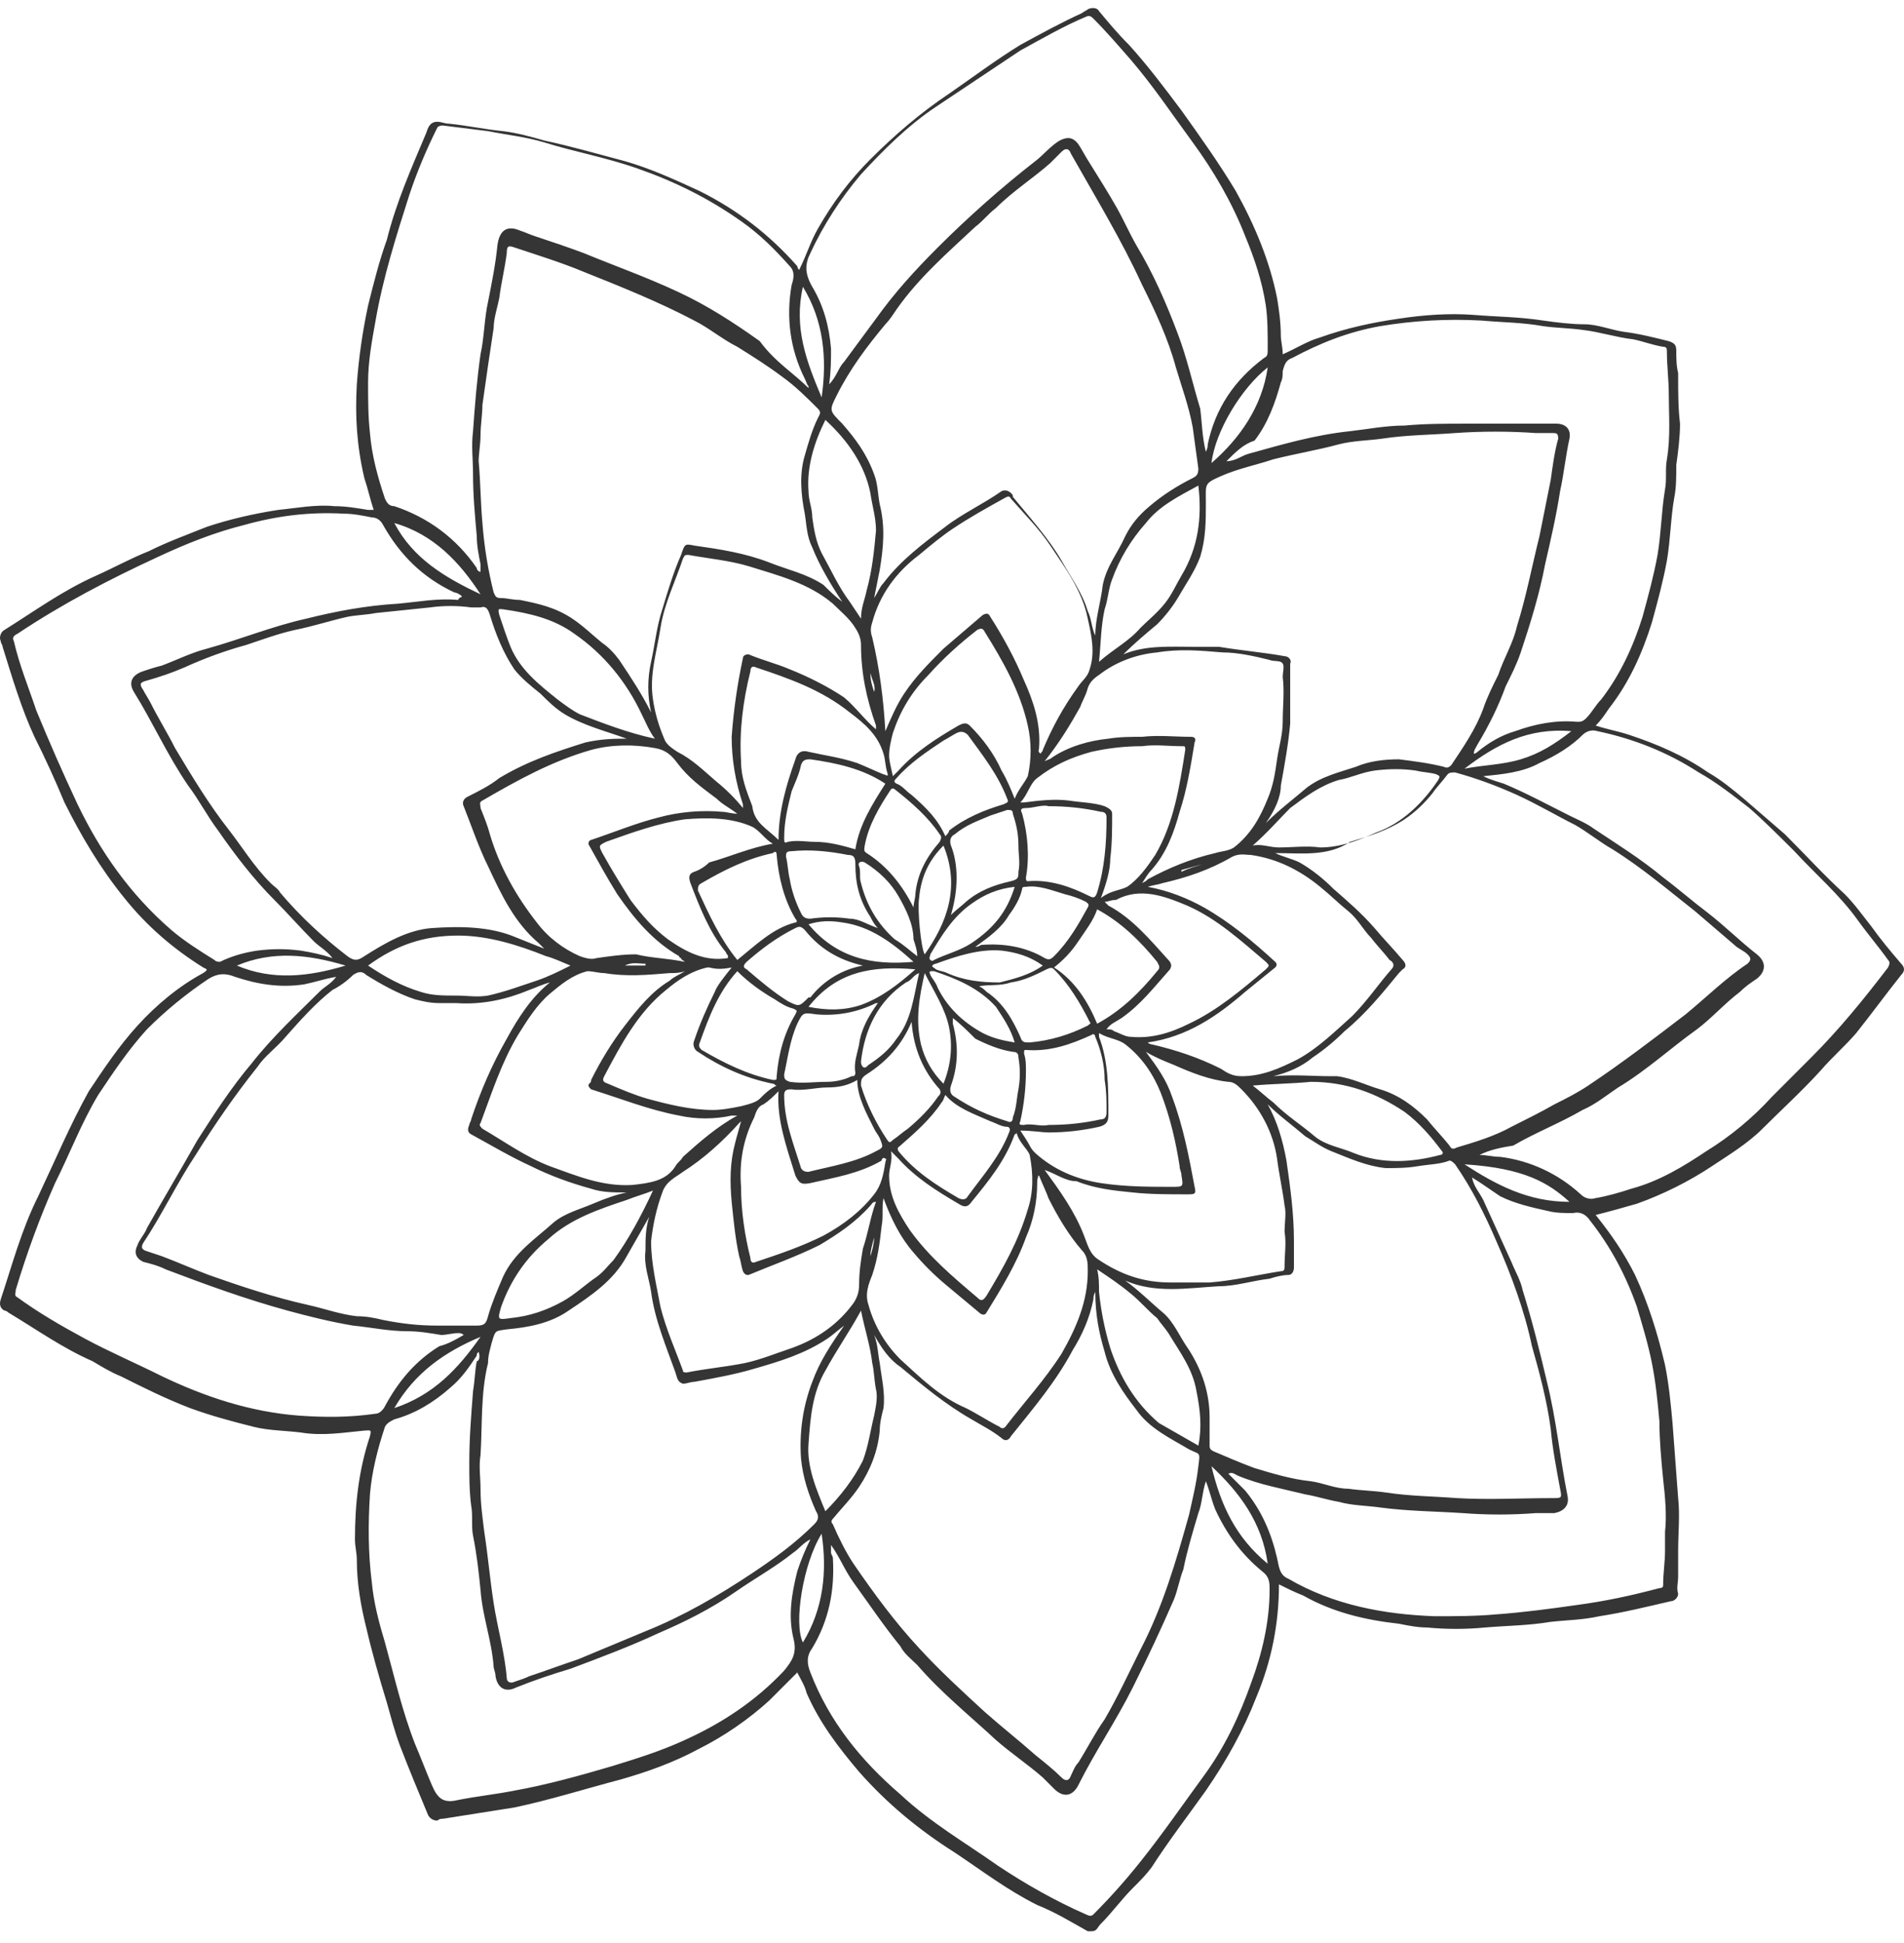<svg width="100" height="102" viewBox="0 0 100 102" fill="none" xmlns="http://www.w3.org/2000/svg">
<path d="M67.172 83.173C67.172 85.24 66.778 87.209 65.99 89.079C65.301 90.851 64.415 92.426 63.333 94.001C62.348 95.379 61.364 96.659 60.478 98.037C60.183 98.43 59.888 98.726 59.494 99.119C58.903 99.71 58.411 100.399 57.82 100.99C57.623 101.187 57.623 101.383 57.328 101.383C57.23 101.383 57.23 101.383 57.131 101.383C56.245 100.891 55.458 100.399 54.474 100.005C52.898 99.218 51.619 98.234 50.142 97.249C48.272 96.068 46.599 94.69 45.122 93.016C44.039 91.737 43.055 90.457 42.366 88.882C42.267 88.488 42.071 88.193 41.874 87.799C41.382 88.291 40.889 88.784 40.397 89.276C39.314 90.26 38.035 91.146 36.657 91.835C35.377 92.524 33.999 93.016 32.621 93.41C30.75 93.902 28.88 94.493 27.01 94.887C25.73 95.084 24.549 95.28 23.269 95.477C23.171 95.477 23.073 95.477 22.974 95.576C22.777 95.576 22.58 95.477 22.482 95.28C21.99 94.099 21.498 92.918 21.005 91.638C20.71 90.851 20.513 90.063 20.316 89.374C19.923 88.095 19.529 86.716 19.234 85.437C18.938 84.256 18.741 83.074 18.741 81.893C18.741 81.499 18.643 81.204 18.643 80.81C18.643 78.94 18.84 77.168 19.43 75.396C19.529 75.003 19.43 75.101 19.135 75.101C18.052 75.2 16.97 75.396 15.788 75.2C15.001 75.101 14.115 75.101 13.327 74.904C12.146 74.609 11.063 74.314 9.981 73.92C8.701 73.428 7.52 72.837 6.338 72.246C5.846 72.05 5.354 71.754 4.862 71.459C3.287 70.77 1.909 69.786 0.432 68.9C0.334 68.801 0.235 68.801 0.235 68.801C0.039 68.703 -0.06 68.506 0.039 68.211C0.629 66.439 1.121 64.569 2.007 62.797C2.893 60.926 3.681 59.056 4.665 57.284C5.453 56.103 6.24 54.922 7.224 53.839C8.209 52.756 9.39 51.772 10.67 51.083C10.965 50.886 10.867 50.886 10.67 50.788C9.095 49.803 7.717 48.622 6.535 47.145C5.256 45.57 4.271 43.897 3.385 42.125C2.893 40.944 2.401 39.861 1.81 38.68C1.121 37.203 0.629 35.53 0.137 33.955C0.137 33.857 0.039 33.758 0.039 33.66C-0.06 33.463 0.039 33.167 0.235 33.069C1.81 32.085 3.287 31.002 5.059 30.215C5.945 29.821 6.831 29.328 7.815 28.935C8.799 28.443 9.882 28.049 10.867 27.655C12.048 27.261 13.327 26.966 14.607 26.769C15.591 26.671 16.576 26.474 17.56 26.572C18.151 26.572 18.741 26.671 19.332 26.769C19.43 26.769 19.529 26.769 19.627 26.769C19.43 26.179 19.332 25.686 19.135 25.096C18.741 23.422 18.643 21.847 18.741 20.174C18.84 18.796 19.037 17.418 19.332 16.04C19.627 14.858 19.923 13.677 20.316 12.595C20.808 10.626 21.596 8.854 22.384 6.984C22.482 6.688 22.58 6.393 22.974 6.393C23.171 6.393 23.368 6.491 23.565 6.491C24.549 6.59 25.435 6.787 26.419 6.885C27.207 6.984 27.896 7.181 28.585 7.377C29.963 7.673 31.341 8.066 32.818 8.46C34.196 8.854 35.475 9.445 36.755 10.035C38.724 11.02 40.397 12.299 41.874 13.973C41.874 13.973 41.874 14.071 41.972 14.169C42.366 13.382 42.563 12.693 42.957 12.004C43.744 10.626 44.63 9.445 45.713 8.362C46.992 7.082 48.37 5.901 49.847 4.917C51.127 4.031 52.308 3.145 53.588 2.357C54.67 1.767 55.753 1.176 56.836 0.684C56.934 0.585 57.033 0.585 57.131 0.487C57.328 0.388 57.623 0.388 57.722 0.585C58.214 1.176 58.706 1.767 59.297 2.357C60.281 3.44 61.167 4.621 62.053 5.802C63.037 7.181 64.022 8.559 64.908 10.035C65.892 11.807 66.68 13.677 67.073 15.646C67.172 16.237 67.27 16.926 67.27 17.615C67.27 17.91 67.369 18.205 67.369 18.599C68.058 18.304 68.648 17.91 69.337 17.713C70.715 17.221 72.094 16.926 73.472 16.729C74.751 16.532 76.129 16.433 77.409 16.532C78.59 16.63 79.772 16.63 81.051 16.827C81.74 16.926 82.528 17.024 83.217 17.024C83.906 17.024 84.595 17.319 85.284 17.418C86.071 17.516 86.859 17.713 87.646 17.91C87.942 18.008 88.04 18.107 88.04 18.402C88.04 18.796 88.04 19.19 88.138 19.583C88.138 19.682 88.138 19.78 88.138 19.78C88.138 20.568 88.138 21.454 88.237 22.241C88.237 22.93 88.138 23.718 88.04 24.407C88.04 24.997 88.04 25.588 87.942 26.08C87.745 27.163 87.745 28.246 87.548 29.427C87.351 30.51 87.056 31.593 86.76 32.675C86.268 34.25 85.579 35.825 84.496 37.203C84.299 37.499 84.103 37.794 83.807 38.089C84.398 38.286 84.989 38.385 85.579 38.581C87.056 39.074 88.434 39.664 89.713 40.55C90.403 40.944 90.993 41.436 91.584 41.928C92.273 42.519 93.06 43.208 93.749 43.799C94.832 44.881 95.817 45.964 96.899 46.949C97.391 47.441 97.884 48.13 98.277 48.622C98.769 49.311 99.262 49.902 99.852 50.591C100.049 50.788 100.049 50.984 99.852 51.181C99.065 52.166 98.277 53.248 97.49 54.233C96.899 54.922 96.21 55.512 95.62 56.202C94.635 57.284 93.552 58.269 92.568 59.253C91.781 60.041 90.796 60.631 89.91 61.222C88.729 62.009 87.351 62.698 85.973 63.19C85.284 63.387 84.595 63.584 83.807 63.781C84.595 64.765 85.284 65.75 85.874 66.931C86.564 68.407 87.056 69.983 87.449 71.656C87.646 72.64 87.745 73.625 87.843 74.707C87.942 75.987 88.04 77.365 88.138 78.645C88.237 79.531 88.138 80.515 88.138 81.401C88.138 81.893 88.138 82.287 88.138 82.779C88.138 83.074 88.04 83.37 88.138 83.665C88.138 83.862 87.942 84.059 87.745 84.059C86.465 84.354 85.284 84.649 84.004 84.846C83.118 85.043 82.331 85.043 81.445 85.141C80.264 85.338 79.181 85.338 78 85.437C77.015 85.535 75.933 85.535 74.948 85.437C74.456 85.437 73.964 85.338 73.472 85.24C71.7 85.043 70.026 84.649 68.451 83.763C67.959 83.567 67.566 83.37 67.172 83.173ZM66.975 44.783C67.369 44.98 67.861 45.078 68.254 45.275C68.944 45.669 69.534 46.161 70.026 46.653C70.814 47.342 71.503 47.933 72.192 48.72C72.684 49.311 73.176 49.803 73.668 50.394C73.865 50.591 73.865 50.788 73.668 50.886C73.57 50.984 73.57 50.984 73.472 51.083C72.586 52.166 71.7 53.248 70.617 54.134C70.125 54.627 69.534 55.119 68.944 55.512C68.353 56.005 67.664 56.3 66.876 56.497C67.959 56.398 68.944 56.497 69.928 56.497C70.026 56.497 70.125 56.497 70.223 56.497C71.011 56.595 71.798 56.989 72.487 57.186C73.472 57.481 74.259 58.072 74.948 58.761C75.342 59.253 75.736 59.647 76.129 60.139C76.228 60.336 76.326 60.336 76.523 60.237C77.507 59.942 78.492 59.647 79.378 59.154C80.165 58.761 80.953 58.367 81.642 57.973C82.232 57.678 82.823 57.383 83.414 56.989C85.186 55.808 86.859 54.528 88.532 53.248C89.615 52.362 90.599 51.378 91.781 50.591C91.978 50.394 91.978 50.295 91.781 50.099C91.584 49.902 91.288 49.803 91.092 49.606C90.403 49.016 89.713 48.425 89.024 47.834C87.646 46.752 86.268 45.57 84.693 44.586C84.004 44.192 83.414 43.7 82.725 43.306C81.74 42.814 80.756 42.224 79.673 41.731C78.59 41.239 77.507 40.846 76.425 40.55C76.228 40.55 76.129 40.55 76.031 40.649C75.736 41.042 75.44 41.338 75.243 41.633C74.85 42.125 74.358 42.617 73.767 43.011C72.881 43.602 71.897 43.897 70.912 44.192C69.731 44.98 68.353 44.783 66.975 44.783ZM59.1 67.226C59.789 67.718 60.478 68.407 61.069 68.9C61.659 69.392 61.955 70.179 62.447 70.868C63.136 71.951 63.53 73.132 63.53 74.412C63.53 74.904 63.53 75.396 63.53 75.889C63.53 75.987 63.53 76.085 63.727 76.184C64.415 76.479 65.105 76.775 65.892 77.07C66.876 77.365 67.861 77.66 68.845 77.759C69.534 77.857 70.125 78.153 70.814 78.153C71.503 78.251 72.094 78.251 72.782 78.35C74.062 78.546 75.243 78.546 76.523 78.645C78.197 78.743 79.87 78.645 81.543 78.645C82.035 78.645 82.035 78.645 81.937 78.153C81.74 77.07 81.543 76.085 81.445 75.003C81.248 73.526 80.854 72.05 80.46 70.671C80.067 68.801 79.378 66.931 78.59 65.159C78 63.781 77.311 62.403 76.425 61.123C76.326 61.025 76.228 60.926 76.129 60.926C75.637 61.123 75.047 61.123 74.456 61.222C73.865 61.32 73.373 61.32 72.782 61.32C71.798 61.222 70.912 60.828 69.928 60.434C69.436 60.237 69.042 59.942 68.55 59.647C67.861 59.056 67.172 58.564 66.581 57.973C67.073 58.859 67.369 59.844 67.566 60.926C67.762 62.304 67.959 63.683 67.959 65.159C67.959 65.651 67.959 66.144 67.959 66.537C67.959 66.734 67.861 66.931 67.664 66.931C67.369 66.931 66.975 67.029 66.68 67.128C65.794 67.226 64.908 67.522 64.022 67.522C62.348 67.62 60.675 67.915 59.1 67.226ZM57.525 33.364C57.525 32.478 57.82 31.593 57.919 30.707C58.116 29.722 58.706 29.033 59.1 28.147C59.395 27.557 59.789 27.064 60.38 26.572C61.069 25.982 61.856 25.489 62.644 25.096C62.841 24.997 62.939 24.899 62.939 24.604C62.84 23.915 62.742 23.127 62.644 22.438C62.447 21.355 62.053 20.273 61.758 19.288C61.364 17.812 60.675 16.335 59.986 14.957C58.903 12.595 57.525 10.331 56.245 8.066C56.147 7.771 55.95 7.771 55.753 7.968C55.556 8.165 55.359 8.362 55.163 8.559C54.277 9.346 53.194 10.035 52.308 10.921C51.914 11.216 51.619 11.61 51.225 11.905C49.749 13.284 48.272 14.563 47.091 16.237C46.894 16.532 46.697 16.827 46.5 17.024C45.516 18.205 44.63 19.387 43.941 20.765C43.547 21.552 43.547 21.552 44.236 22.241C44.925 23.029 45.516 23.816 45.91 24.899C46.106 25.391 46.106 25.982 46.205 26.474C46.5 27.655 46.402 28.738 46.205 29.919C46.106 30.411 46.008 30.904 45.91 31.396C46.106 31.1 46.205 30.805 46.402 30.608C47.288 29.427 48.469 28.541 49.65 27.655C50.536 26.966 51.619 26.474 52.603 25.785C52.8 25.686 52.997 25.785 53.095 25.883C53.194 25.982 53.194 25.982 53.194 26.08C54.08 27.163 55.064 28.246 55.753 29.427C56.245 30.313 56.836 31.1 57.131 32.085C57.328 32.478 57.328 32.971 57.525 33.364ZM45.91 70.081C46.106 70.573 46.106 71.065 46.205 71.557C46.303 72.345 46.5 73.132 46.402 73.92C46.303 74.314 46.205 74.707 46.205 75.101C46.106 76.184 45.713 77.168 45.122 78.054C44.728 78.645 44.236 79.137 43.744 79.728C43.646 79.826 43.646 79.924 43.744 80.023C44.039 80.712 44.433 81.499 44.827 82.09C45.91 83.665 46.992 85.141 48.272 86.52C49.355 87.701 50.536 88.784 51.717 89.867C52.603 90.654 53.489 91.343 54.375 92.13C54.867 92.524 55.359 92.918 55.753 93.312C55.95 93.509 56.147 93.509 56.245 93.213C56.344 93.016 56.442 92.721 56.639 92.524C57.131 91.737 57.525 90.949 58.017 90.26C58.706 89.079 59.297 87.799 59.888 86.618C61.069 84.354 61.758 81.992 62.447 79.531C62.644 78.645 62.84 77.857 62.939 76.971C63.037 76.184 63.037 76.381 62.447 76.085C61.462 75.495 60.38 75.003 59.691 74.018C59.002 73.132 58.312 72.148 58.017 70.967C57.722 69.983 57.525 68.998 57.525 67.817C57.427 68.014 57.427 68.112 57.427 68.211C57.23 69.195 56.836 70.081 56.344 70.868C55.458 72.542 54.277 73.92 53.095 75.396C52.997 75.593 52.8 75.692 52.603 75.495C52.111 75.101 51.52 74.806 51.028 74.51C49.65 73.723 48.469 72.739 47.288 71.754C46.697 71.361 46.303 70.77 45.91 70.081ZM66.483 43.208C67.172 42.519 67.959 41.928 68.648 41.338C69.436 40.747 70.322 40.55 71.208 40.255C71.897 39.96 72.684 39.861 73.472 39.861C74.259 39.96 75.047 40.058 75.834 40.255C76.031 40.353 76.129 40.255 76.228 40.157C76.818 39.27 77.507 38.286 77.901 37.203C78.098 36.613 78.393 36.022 78.689 35.431C78.984 34.546 79.476 33.758 79.673 32.872C80.165 31.297 80.46 29.722 80.854 28.147C81.051 27.163 81.248 26.179 81.445 25.194C81.543 24.505 81.642 23.718 81.839 23.029C81.839 22.733 81.74 22.733 81.543 22.733C81.248 22.733 80.953 22.733 80.657 22.733C79.279 22.635 77.803 22.635 76.425 22.733C75.145 22.832 73.865 22.832 72.586 23.029C71.897 23.127 71.109 23.127 70.322 23.324C69.239 23.619 68.058 23.816 66.876 24.111C65.99 24.407 65.006 24.604 64.12 24.997C63.234 25.391 63.333 25.391 63.333 26.375C63.333 27.36 63.333 28.246 63.037 29.23C62.742 30.018 62.25 30.707 61.856 31.396C61.561 31.888 61.167 32.38 60.773 32.774C60.183 33.266 59.592 33.758 59.002 34.349C60.183 33.857 61.462 33.955 62.742 33.955C63.136 33.955 63.628 33.955 64.022 33.955C65.203 34.152 66.384 34.25 67.467 34.447C67.664 34.447 67.861 34.644 67.762 34.841C67.762 34.939 67.762 35.136 67.762 35.235C67.762 36.121 67.762 37.105 67.762 37.991C67.664 39.074 67.467 40.157 67.27 41.239C67.27 41.83 66.975 42.519 66.483 43.208ZM44.236 31.593C43.646 30.707 43.055 29.722 42.661 28.738C42.366 28.147 42.366 27.557 42.267 26.966C42.071 25.982 41.972 24.899 42.267 23.915C42.464 23.226 42.661 22.537 42.957 21.946C43.055 21.749 43.153 21.651 42.957 21.454C42.366 20.863 41.775 20.273 41.086 19.78C40.299 19.19 39.511 18.698 38.724 18.205C37.936 17.812 37.247 17.221 36.46 16.827C34.59 15.843 32.621 15.055 30.652 14.268C29.471 13.776 28.191 13.382 27.01 12.988C26.715 12.89 26.616 12.89 26.616 13.284C26.518 14.071 26.321 14.858 26.223 15.646C26.124 16.138 25.927 16.729 25.927 17.221C25.829 17.91 25.73 18.501 25.632 19.19C25.533 19.879 25.435 20.568 25.337 21.257C25.337 21.749 25.238 22.34 25.238 22.832C25.238 23.324 25.14 23.816 25.14 24.21C25.238 25.293 25.238 26.375 25.337 27.458C25.435 28.738 25.632 29.919 25.927 31.1C26.026 31.297 26.026 31.396 26.321 31.396C26.616 31.396 26.912 31.494 27.305 31.494C28.29 31.691 29.176 31.888 30.061 32.478C30.652 32.872 31.144 33.364 31.637 33.758C31.932 33.955 32.227 34.25 32.522 34.644C33.113 35.53 33.704 36.416 34.196 37.4C33.999 36.514 33.999 35.628 34.196 34.742C34.393 33.857 34.491 32.872 34.786 31.986C35.082 31.002 35.377 30.018 35.771 29.132C35.968 28.541 35.968 28.541 36.46 28.64C37.838 28.836 39.118 29.033 40.397 29.525C41.382 29.919 42.366 30.116 43.252 30.707C43.547 31.002 43.843 31.297 44.236 31.593ZM34.097 63.88C33.704 64.569 33.31 65.257 32.916 65.947C32.227 67.226 31.046 68.014 29.865 68.801C28.88 69.49 27.699 69.687 26.616 69.786C26.026 69.884 26.026 69.786 25.829 70.475C25.73 70.868 25.632 71.164 25.632 71.557C25.238 73.132 25.337 74.806 25.238 76.381C25.14 76.971 25.238 77.562 25.238 78.153C25.238 78.94 25.337 79.629 25.435 80.417C25.632 81.696 25.73 82.877 25.927 84.157C26.124 85.437 26.518 86.815 26.616 88.095C26.616 88.291 26.813 88.39 27.01 88.291C27.305 88.193 27.601 88.095 27.797 87.996C28.683 87.701 29.471 87.406 30.357 87.11C31.538 86.618 32.719 86.126 33.901 85.634C35.869 84.846 37.739 83.763 39.511 82.582C40.693 81.795 41.775 81.007 42.76 80.023C42.956 79.826 43.055 79.629 42.858 79.334C42.464 78.448 42.169 77.562 42.071 76.578C41.972 75.2 42.169 73.821 42.661 72.542C43.055 71.459 43.646 70.573 44.335 69.589C43.941 69.884 43.744 70.081 43.449 70.278C42.267 71.065 40.988 71.459 39.61 71.853C38.625 72.148 37.543 72.345 36.46 72.542C36.263 72.542 36.066 72.64 35.869 72.64C35.574 72.542 35.574 72.345 35.475 72.05C34.983 70.671 34.393 69.293 34.196 67.817C34.097 67.128 33.802 66.439 33.901 65.651C33.901 65.061 33.901 64.47 34.097 63.88ZM32.916 62.6C32.227 62.6 31.637 62.6 31.046 62.403C29.963 62.108 28.88 61.714 27.896 61.222C26.813 60.73 25.829 60.139 24.746 59.548C24.549 59.45 24.549 59.253 24.648 59.056C24.648 58.958 24.746 58.859 24.746 58.761C25.238 57.284 25.829 55.906 26.616 54.528C27.207 53.445 27.896 52.362 28.88 51.575C28.486 51.673 28.093 51.87 27.797 51.969C26.616 52.461 25.337 52.756 23.959 52.658C23.663 52.658 23.368 52.658 23.073 52.658C22.58 52.658 22.187 52.559 21.793 52.461C20.907 52.166 20.021 51.673 19.234 51.181C19.037 50.984 18.84 50.984 18.544 51.181C18.249 51.477 17.855 51.772 17.462 51.969C16.576 52.658 15.788 53.544 15.001 54.43C14.509 55.02 13.918 55.414 13.524 56.005C12.343 57.481 11.26 59.056 10.276 60.631C9.292 62.108 8.504 63.781 7.52 65.257C7.421 65.454 7.421 65.553 7.618 65.651C7.913 65.75 8.209 65.848 8.504 65.947C9.292 66.242 10.178 66.636 10.965 66.931C12.638 67.522 14.41 68.112 16.182 68.506C17.068 68.703 17.855 68.998 18.741 69.097C19.234 69.097 19.726 69.195 20.119 69.293C21.104 69.49 21.99 69.589 22.974 69.589C23.663 69.589 24.352 69.589 25.041 69.589C25.435 69.589 25.533 69.49 25.632 69.097C25.829 68.407 26.124 67.718 26.419 67.029C27.01 65.75 28.093 65.061 29.077 64.175C29.668 63.683 30.455 63.486 31.144 63.19C31.833 62.895 32.424 62.698 32.916 62.6ZM32.916 38.778C31.833 38.385 30.652 38.089 29.668 37.499C29.176 37.203 28.782 36.81 28.388 36.416C27.896 36.022 27.404 35.628 27.01 35.136C26.419 34.25 26.026 33.266 25.73 32.282C25.632 31.986 25.533 31.789 25.238 31.888C25.041 31.888 24.943 31.888 24.746 31.888C24.057 31.789 23.269 31.789 22.58 31.888C21.596 31.986 20.71 32.085 19.726 32.183C19.234 32.282 18.741 32.282 18.249 32.38C17.363 32.577 16.477 32.872 15.493 33.069C14.607 33.266 13.82 33.561 12.934 33.857C11.851 34.152 10.768 34.546 9.685 35.038C8.996 35.333 8.406 35.53 7.717 35.727C7.323 35.825 7.323 35.924 7.52 36.219C7.618 36.416 7.815 36.711 7.913 36.908C8.307 37.696 8.799 38.483 9.193 39.27C10.079 40.747 10.965 42.224 12.048 43.602C12.737 44.488 13.327 45.472 14.213 46.358C14.41 46.555 14.607 46.653 14.706 46.85C15.788 48.13 16.97 49.212 18.249 50.197C18.643 50.492 18.84 50.394 19.135 50.197C20.218 49.508 21.399 48.819 22.679 48.72C24.155 48.622 25.73 48.622 27.108 49.212C27.601 49.409 28.093 49.606 28.585 49.803C28.486 49.705 28.388 49.606 28.29 49.508C27.01 48.425 26.321 46.949 25.632 45.472C25.14 44.488 24.746 43.306 24.352 42.322C24.254 42.125 24.352 41.928 24.549 41.83C25.14 41.535 25.73 41.239 26.223 40.846C27.699 39.96 29.176 39.467 30.75 38.975C31.637 38.778 32.325 38.778 32.916 38.778ZM24.254 31.297C24.254 31.199 24.254 31.199 24.254 31.297C24.155 31.199 23.959 31.1 23.86 31.1C22.187 30.313 21.005 29.132 20.119 27.557C20.021 27.36 19.824 27.163 19.529 27.163C19.037 27.064 18.544 26.966 18.052 26.966C16.28 26.868 14.607 27.064 12.835 27.557C11.26 27.95 9.784 28.541 8.307 29.23C5.748 30.411 3.287 31.691 0.925 33.266C0.728 33.364 0.629 33.463 0.728 33.66C1.023 34.939 1.515 36.121 1.909 37.302C2.598 38.975 3.287 40.55 4.074 42.224C5.256 44.684 6.831 46.949 8.996 48.819C9.685 49.409 10.473 49.902 11.26 50.394C11.359 50.492 11.457 50.492 11.556 50.492C12.146 50.197 12.835 50 13.524 49.902C14.312 49.803 15.001 49.803 15.788 49.902C16.379 50 16.871 50.099 17.462 50.295C17.166 49.902 16.773 49.705 16.477 49.409C15.788 48.72 15.099 47.933 14.41 47.244C13.327 46.161 12.343 44.881 11.457 43.602C10.867 42.814 10.473 42.027 9.882 41.239C8.799 39.664 8.012 37.892 7.028 36.318C6.732 35.825 6.929 35.431 7.52 35.235C7.815 35.136 8.11 35.038 8.504 34.939C9.292 34.644 10.079 34.25 10.867 34.053C12.638 33.561 14.312 32.872 16.084 32.478C17.659 32.085 19.234 31.789 20.907 31.691C21.99 31.593 22.974 31.396 24.057 31.494C24.155 31.297 24.254 31.396 24.254 31.297ZM24.352 70.081C24.254 69.983 24.155 69.983 24.057 69.983C23.762 69.983 23.466 70.081 23.171 70.081C22.58 69.983 21.99 69.884 21.399 69.884C20.415 69.884 19.529 69.687 18.544 69.589C17.363 69.392 16.182 69.097 15.099 68.801C12.934 68.211 10.768 67.423 8.701 66.636C8.307 66.439 7.913 66.34 7.52 66.242C7.126 66.045 7.028 65.75 7.224 65.356C7.323 65.061 7.618 64.765 7.717 64.47C8.602 62.895 9.488 61.419 10.374 59.844C11.26 58.465 12.146 57.087 13.229 55.808C14.312 54.43 15.591 53.248 16.773 52.067C17.068 51.772 17.363 51.673 17.659 51.28C17.068 51.378 16.477 51.575 15.985 51.673C14.706 51.87 13.524 51.673 12.343 51.28C11.851 51.083 11.457 51.083 10.965 51.378C9.784 52.166 8.701 53.051 7.717 54.036C6.732 55.119 5.945 56.3 5.157 57.481C4.271 58.958 3.681 60.533 2.893 62.108C2.106 63.879 1.417 65.75 0.826 67.718C0.826 67.915 0.728 68.014 0.925 68.112C2.007 68.9 3.189 69.589 4.468 70.278C5.748 70.967 7.126 71.557 8.504 72.246C10.768 73.329 13.13 74.117 15.69 74.314C17.068 74.412 18.348 74.412 19.726 74.215C19.923 74.215 20.119 74.018 20.218 73.821C20.907 72.542 21.793 71.459 23.073 70.671C23.466 70.573 23.86 70.376 24.352 70.081ZM43.646 81.106C43.646 81.303 43.646 81.401 43.646 81.499C43.646 81.598 43.744 81.696 43.744 81.795C43.843 83.468 43.547 85.043 42.661 86.52C42.366 86.913 42.366 87.307 42.563 87.799C43.547 90.359 45.221 92.426 47.288 94.198C48.863 95.674 50.733 96.757 52.406 97.938C53.883 98.922 55.458 99.808 57.033 100.498C57.23 100.596 57.328 100.596 57.427 100.498C58.312 99.612 59.1 98.726 59.888 97.741C61.069 96.265 62.151 94.69 63.234 93.213C64.317 91.737 65.105 90.063 65.695 88.39C66.286 86.815 66.68 85.141 66.68 83.468C66.68 83.074 66.68 82.779 66.286 82.484C65.203 81.598 64.415 80.515 63.825 79.235C63.628 78.743 63.53 78.251 63.333 77.759C63.136 78.35 63.136 78.94 62.939 79.432C62.644 80.417 62.348 81.401 62.151 82.385C61.955 82.877 61.856 83.468 61.659 83.96C60.97 85.535 60.281 87.012 59.494 88.587C58.608 90.359 57.525 91.934 56.639 93.705C56.344 94.296 55.852 94.394 55.359 93.902C55.163 93.706 54.966 93.509 54.769 93.312C53.981 92.623 53.095 92.032 52.308 91.343C50.93 90.063 49.453 88.882 48.174 87.406C47.878 87.11 47.485 86.815 47.288 86.421C46.402 85.338 45.614 84.157 44.827 83.074C44.335 82.385 44.138 81.795 43.646 81.106ZM63.333 23.718C63.431 23.521 63.431 23.422 63.431 23.324C63.825 21.454 64.809 19.977 66.384 18.796C66.581 18.698 66.581 18.599 66.581 18.304C66.581 17.516 66.581 16.729 66.483 16.04C66.286 14.76 65.892 13.579 65.4 12.398C64.711 10.626 63.727 8.952 62.644 7.476C61.561 5.999 60.577 4.523 59.395 3.145C58.706 2.357 58.116 1.668 57.427 0.979C57.328 0.881 57.23 0.782 57.033 0.881C55.852 1.373 54.67 2.062 53.588 2.652C52.111 3.637 50.635 4.621 49.158 5.606C47.681 6.59 46.402 7.87 45.221 9.149C44.138 10.429 43.252 11.807 42.563 13.284C42.267 13.874 42.267 14.366 42.661 15.055C43.252 16.04 43.547 17.122 43.646 18.304C43.646 18.894 43.646 19.485 43.547 20.174C43.941 19.78 44.039 19.288 44.335 18.993C44.925 18.205 45.417 17.516 46.008 16.729C46.992 15.351 48.075 14.169 49.256 12.988C50.831 11.413 52.603 9.838 54.375 8.46C54.769 8.165 55.163 7.673 55.655 7.377C56.048 7.181 56.344 7.181 56.639 7.574C56.836 7.87 57.033 8.263 57.23 8.559C57.722 9.346 58.214 10.134 58.608 10.823C59.002 11.512 59.297 12.201 59.691 12.89C60.577 14.366 61.266 15.941 61.856 17.516C62.348 18.796 62.644 20.174 63.037 21.454C63.136 22.241 63.136 22.93 63.333 23.718ZM77.704 60.631C78.098 60.631 78.393 60.73 78.787 60.73C80.362 60.926 81.839 61.615 83.02 62.698C83.217 62.895 83.512 62.993 83.807 62.895C84.398 62.797 85.087 62.6 85.678 62.403C87.154 62.009 88.434 61.222 89.615 60.434C90.895 59.647 92.076 58.662 93.06 57.58C93.749 56.891 94.438 56.202 95.127 55.512C96.604 54.036 97.884 52.461 99.163 50.788C99.262 50.591 99.262 50.492 99.163 50.394C98.671 49.705 98.081 49.016 97.588 48.327C96.604 46.949 95.324 45.866 94.242 44.684C93.454 43.897 92.666 43.109 91.879 42.42C90.993 41.731 90.107 41.042 89.221 40.55C87.548 39.467 85.776 38.778 83.906 38.385C83.611 38.286 83.315 38.385 83.118 38.581C82.528 39.172 81.74 39.664 80.854 40.058C79.968 40.55 78.886 40.649 77.901 40.747C78.295 40.944 78.689 41.042 78.984 41.141C80.165 41.633 81.248 42.224 82.429 42.814C82.823 43.011 83.315 43.208 83.709 43.503C84.89 44.291 86.17 45.078 87.351 46.063C88.138 46.653 88.926 47.342 89.713 47.933C90.599 48.622 91.387 49.409 92.273 50.099C92.765 50.492 92.765 50.984 92.273 51.378C91.978 51.575 91.682 51.772 91.387 52.067C90.599 52.658 89.91 53.445 89.123 54.036C87.745 55.02 86.465 56.202 84.989 57.087C84.398 57.481 83.807 57.973 83.118 58.269C81.937 58.958 80.657 59.45 79.476 60.139C78.886 60.237 78.295 60.336 77.704 60.631ZM64.415 24.21C64.908 24.21 65.203 23.915 65.597 23.816C67.369 23.324 69.042 22.832 70.912 22.635C71.798 22.537 72.782 22.34 73.767 22.34C74.85 22.241 75.933 22.241 77.015 22.241C78.59 22.241 80.165 22.241 81.74 22.241C82.232 22.241 82.528 22.537 82.429 23.029C82.232 23.915 82.134 24.899 81.937 25.785C81.74 27.064 81.445 28.344 81.15 29.624C80.854 31.199 80.362 32.774 79.87 34.25C79.673 34.841 79.378 35.432 79.082 36.022C78.689 37.105 78.197 38.089 77.606 39.074C77.507 39.27 77.409 39.369 77.409 39.566C77.507 39.566 77.606 39.467 77.606 39.467C78.197 38.975 78.886 38.581 79.575 38.385C80.657 37.991 81.74 37.794 82.823 37.892C83.02 37.892 83.118 37.892 83.315 37.696C83.611 37.4 83.807 37.007 84.103 36.711C85.087 35.431 85.776 33.955 86.268 32.38C86.564 31.297 86.859 30.215 87.056 29.132C87.253 27.95 87.253 26.868 87.449 25.686C87.548 25.194 87.45 24.604 87.548 24.111C87.745 22.93 87.646 21.749 87.646 20.666C87.646 19.977 87.548 19.19 87.548 18.501C87.548 18.304 87.548 18.205 87.351 18.205C86.76 18.107 86.268 17.91 85.776 17.812C84.89 17.713 84.004 17.418 83.118 17.319C82.429 17.221 81.74 17.221 81.051 17.122C79.968 16.926 78.886 16.926 77.803 16.827C76.031 16.729 74.259 16.827 72.487 17.122C70.814 17.418 69.337 18.008 67.861 18.796C67.566 18.894 67.467 19.091 67.369 19.485C67.369 19.682 67.369 19.879 67.27 20.076C66.975 21.158 66.581 22.241 65.892 23.127C65.301 23.324 64.908 23.718 64.415 24.21ZM77.311 61.812C77.409 62.304 77.704 62.6 77.901 62.993C78.393 64.076 78.886 65.159 79.378 66.242C79.575 66.734 79.87 67.226 79.968 67.718C80.46 69.293 80.854 70.868 81.248 72.542C81.74 74.51 81.937 76.578 82.331 78.546C82.429 79.038 82.134 79.334 81.642 79.432C81.346 79.432 80.953 79.432 80.657 79.432C79.378 79.531 78.098 79.531 76.818 79.432C75.342 79.334 73.964 79.334 72.487 79.137C71.798 79.038 71.011 79.038 70.322 78.842C69.731 78.743 69.14 78.546 68.55 78.448C67.369 78.153 66.187 77.956 65.006 77.464C64.809 77.365 64.711 77.267 64.514 77.365C64.809 77.66 65.105 77.956 65.4 78.251C66.286 79.334 66.778 80.515 67.073 81.795C67.172 82.189 67.172 82.681 67.664 82.877C70.026 84.256 72.684 84.748 75.342 84.846C76.425 84.846 77.507 84.846 78.59 84.748C79.968 84.649 81.445 84.453 82.823 84.256C84.299 84.059 85.678 83.763 87.154 83.37C87.351 83.37 87.351 83.271 87.351 83.173C87.351 82.582 87.449 81.992 87.449 81.401C87.449 81.106 87.449 80.712 87.449 80.417C87.548 79.531 87.45 78.546 87.351 77.66C87.253 76.676 87.154 75.593 87.154 74.609C87.056 73.526 86.957 72.542 86.76 71.557C86.564 70.573 86.268 69.589 85.973 68.604C85.382 66.931 84.595 65.454 83.512 64.076C83.315 63.781 83.02 63.584 82.626 63.683C82.232 63.683 81.74 63.683 81.347 63.584C80.46 63.387 79.575 63.19 78.787 62.797C78.197 62.403 77.803 62.108 77.311 61.812ZM25.14 70.967C25.041 71.065 25.041 71.065 25.041 71.164C24.648 71.754 24.254 72.345 23.663 72.837C22.777 73.625 21.793 74.215 20.71 74.51C20.513 74.609 20.316 74.707 20.218 74.904C19.824 76.085 19.529 77.267 19.43 78.448C19.332 80.023 19.332 81.499 19.529 83.074C19.627 84.157 19.923 85.24 20.218 86.224C20.71 87.996 21.104 89.768 21.793 91.54C22.088 92.229 22.384 93.016 22.679 93.705C22.974 94.394 23.269 94.69 24.057 94.493C25.041 94.296 26.026 94.198 27.01 94.001C28.683 93.705 30.455 93.213 32.129 92.721C33.408 92.327 34.688 91.934 35.968 91.343C37.936 90.457 39.708 89.276 41.185 87.701C41.578 87.209 41.874 86.815 41.677 86.028C41.382 84.846 41.578 83.665 41.874 82.484C42.071 81.893 42.267 81.401 42.563 80.81C42.169 81.007 41.972 81.303 41.677 81.499C40.693 82.287 39.61 82.877 38.625 83.567C37.346 84.453 35.968 85.141 34.59 85.732C33.113 86.421 31.538 87.012 29.963 87.602C28.979 87.898 28.093 88.193 27.108 88.587C26.518 88.882 26.124 88.587 26.026 87.996C26.026 87.799 25.927 87.602 25.927 87.504C25.829 86.126 25.337 84.846 25.238 83.468C25.14 82.484 25.041 81.598 24.844 80.614C24.746 80.121 24.844 79.531 24.746 79.038C24.648 78.251 24.648 77.562 24.648 76.775C24.648 75.495 24.746 74.314 24.844 73.034C24.943 72.443 24.943 71.951 25.041 71.459C25.14 71.459 25.238 71.262 25.14 70.967ZM42.464 20.371C42.464 20.273 42.464 20.273 42.464 20.273C42.366 20.174 42.366 20.076 42.267 19.879C41.48 18.304 41.283 16.63 41.578 14.957C41.677 14.662 41.775 14.268 41.48 13.973C40.693 13.087 39.905 12.299 38.921 11.61C37.247 10.429 35.475 9.543 33.507 8.854C31.833 8.263 30.16 7.968 28.585 7.476C27.601 7.181 26.616 7.082 25.632 6.885C24.844 6.787 24.057 6.688 23.269 6.59C23.171 6.59 23.073 6.59 22.974 6.688C22.384 7.87 21.891 9.051 21.498 10.232C20.808 12.398 20.119 14.563 19.726 16.827C19.529 17.91 19.332 18.993 19.332 20.076C19.332 20.962 19.332 21.847 19.43 22.733C19.529 23.915 19.824 24.997 20.218 26.179C20.316 26.375 20.415 26.572 20.71 26.572C22.482 27.163 23.959 28.246 25.041 29.821C25.041 29.919 25.14 30.018 25.238 30.018C25.238 29.919 25.238 29.722 25.238 29.624C25.14 29.132 25.041 28.64 25.041 28.147C24.943 27.064 24.844 25.982 24.844 24.899C24.844 24.111 24.746 23.422 24.844 22.635C24.943 21.257 25.041 19.977 25.238 18.599C25.435 17.713 25.435 16.729 25.632 15.843C25.829 14.858 26.026 13.874 26.124 12.89C26.223 12.102 26.616 11.807 27.305 12.102C27.601 12.201 27.797 12.299 28.093 12.398C28.979 12.693 29.865 12.988 30.652 13.284C32.325 13.973 33.999 14.563 35.672 15.351C37.149 16.04 38.527 16.926 39.905 17.91C40.693 18.993 41.677 19.583 42.464 20.371ZM54.572 61.714C54.474 61.714 54.474 61.812 54.572 61.714C54.474 61.812 54.474 62.009 54.474 62.108C54.474 63.092 54.277 64.076 53.883 64.962C53.391 66.34 52.603 67.62 51.816 68.9C51.717 69.097 51.52 68.998 51.422 68.9C50.831 68.407 50.241 67.915 49.65 67.423C49.06 66.931 48.469 66.34 47.977 65.75C47.288 64.962 46.795 63.978 46.402 62.895C46.303 63.387 46.402 63.88 46.303 64.372C46.205 65.258 46.106 66.045 45.811 66.931C45.614 67.423 45.417 67.915 45.614 68.506C45.91 69.589 46.5 70.573 47.288 71.361C48.37 72.345 49.355 73.329 50.733 73.92C51.324 74.215 51.914 74.609 52.505 74.904C52.603 75.003 52.702 75.003 52.8 74.904C53.785 73.625 54.867 72.443 55.753 71.065C56.541 69.687 57.131 68.309 57.131 66.734C57.131 66.34 57.131 65.947 56.836 65.651C56.147 64.864 55.556 63.88 55.064 62.895C54.966 62.6 54.769 62.206 54.572 61.714ZM46.5 38.385C46.796 37.696 47.091 37.007 47.485 36.416C48.075 35.53 48.764 34.841 49.552 34.053C50.241 33.463 50.93 32.872 51.619 32.282C51.816 32.183 51.914 32.183 52.013 32.38C52.702 33.463 53.292 34.546 53.785 35.727C54.277 36.81 54.67 37.991 54.572 39.27C54.572 39.369 54.474 39.467 54.67 39.566C54.67 39.467 54.769 39.467 54.769 39.369C55.261 38.188 55.852 37.105 56.639 36.022C56.836 35.727 57.131 35.53 57.23 35.136C57.525 34.25 57.328 33.364 57.131 32.478C56.836 31.002 55.95 29.821 55.163 28.64C54.572 27.754 53.785 26.966 53.095 26.179C52.997 25.982 52.898 26.08 52.702 26.179C51.816 26.671 50.93 27.163 50.044 27.754C49.453 28.147 48.863 28.64 48.272 29.132C47.091 30.018 46.205 31.199 45.811 32.675C45.713 32.971 45.713 33.167 45.811 33.463C46.205 35.136 46.402 36.711 46.5 38.385ZM54.867 61.419C55.655 62.501 56.442 63.584 56.934 64.864C57.131 65.356 57.23 65.848 57.722 66.144C58.903 66.931 60.084 67.325 61.462 67.325C62.151 67.325 62.841 67.325 63.53 67.325C64.809 67.226 65.99 66.931 67.27 66.734C67.467 66.734 67.467 66.636 67.467 66.439C67.467 65.848 67.566 65.257 67.467 64.667C67.467 64.175 67.566 63.683 67.467 63.289C67.369 62.501 67.172 61.615 67.073 60.828C66.876 59.45 66.187 58.17 65.203 57.186C65.006 56.989 64.809 56.792 64.514 56.792C63.53 56.694 62.545 56.3 61.659 55.906C61.167 55.709 60.675 55.512 60.183 55.217C60.773 56.005 61.266 56.694 61.561 57.58C62.151 59.154 62.447 60.73 62.742 62.304C62.841 62.698 62.742 62.698 62.348 62.698C61.364 62.698 60.38 62.698 59.494 62.6C58.509 62.501 57.525 62.403 56.541 62.009C55.95 62.009 55.458 61.615 54.867 61.419ZM54.867 39.96C55.064 39.861 55.163 39.861 55.261 39.763C56.147 39.172 57.23 38.877 58.214 38.778C58.805 38.68 59.395 38.68 59.986 38.68C60.872 38.581 61.659 38.68 62.545 38.68C62.742 38.68 62.841 38.778 62.742 38.975C62.545 40.157 62.348 41.436 61.955 42.617C61.659 43.7 61.266 44.783 60.478 45.669C60.281 45.866 60.183 46.063 59.986 46.358C60.183 46.26 60.183 46.26 60.281 46.161C61.364 45.57 62.545 45.078 63.825 44.783C64.12 44.684 64.514 44.684 64.809 44.488C65.695 43.799 66.187 42.913 66.581 41.928C66.876 41.239 66.975 40.55 67.073 39.861C67.172 39.172 67.369 38.581 67.369 37.892C67.369 37.105 67.467 36.318 67.369 35.53C67.369 35.333 67.467 34.939 67.369 34.841C67.27 34.644 66.876 34.742 66.68 34.644C65.892 34.447 65.006 34.25 64.219 34.25C63.037 34.152 61.955 34.053 60.773 34.25C59.691 34.349 58.608 34.742 57.722 35.431C57.427 35.628 57.23 35.825 57.131 36.121C57.033 36.514 56.836 36.81 56.737 37.105C56.245 37.991 55.655 38.975 54.867 39.96ZM60.281 54.725C60.38 54.823 60.478 54.823 60.478 54.823C61.758 55.119 62.939 55.512 64.12 56.103C64.415 56.3 64.711 56.497 65.203 56.497C66.286 56.497 67.172 56.103 68.156 55.611C69.239 55.02 70.125 54.134 71.011 53.347C71.798 52.559 72.389 51.673 73.078 50.886C73.275 50.689 73.176 50.492 72.979 50.394C72.684 50 72.29 49.606 71.995 49.212C71.601 48.819 71.306 48.228 70.814 47.834C70.322 47.441 69.829 46.949 69.337 46.555C68.254 45.669 67.073 45.078 65.695 44.881C65.4 44.881 65.105 44.783 64.711 44.98C63.53 45.669 62.348 46.063 61.069 46.358C60.773 46.456 60.577 46.456 60.281 46.555C61.364 46.752 62.348 47.145 63.234 47.638C64.612 48.425 65.794 49.409 66.975 50.492C67.073 50.591 67.073 50.689 66.975 50.788C66.483 51.181 65.892 51.673 65.4 52.067C63.923 53.347 62.348 54.43 60.281 54.725ZM46.008 63.092C45.811 63.092 45.811 63.19 45.713 63.289C44.925 64.175 44.039 64.765 43.055 65.356C41.874 65.947 40.496 66.439 39.314 66.931C39.216 66.931 39.118 66.931 39.019 66.734C38.921 66.439 38.921 66.242 38.822 65.947C38.625 65.061 38.527 64.076 38.428 63.092C38.33 62.009 38.33 61.025 38.625 59.942C38.724 59.548 38.822 59.253 38.921 58.859C38.822 58.958 38.822 58.958 38.822 58.958C37.936 59.942 36.952 60.828 35.869 61.517C35.475 61.812 34.983 62.009 34.786 62.6C34.491 63.387 34.294 64.273 34.196 65.159C34.196 66.34 34.491 67.522 34.688 68.604C34.983 69.786 35.475 70.868 35.869 71.951C35.869 72.05 35.968 72.05 36.066 72.05C37.05 71.853 38.133 71.754 39.118 71.557C40.004 71.361 40.693 71.065 41.578 70.77C42.957 70.278 44.039 69.49 44.827 68.407C45.024 68.112 45.122 67.817 45.122 67.423C45.122 66.734 45.221 66.144 45.319 65.553C45.614 64.667 45.713 63.879 46.008 63.092ZM35.968 50.492C35.869 50.394 35.771 50.394 35.771 50.295C35.771 50.295 35.672 50.295 35.672 50.197C34.294 49.409 33.31 48.228 32.424 46.949C31.932 46.161 31.44 45.275 30.947 44.389C30.849 44.291 30.947 44.094 31.046 44.094C32.227 43.7 33.408 43.208 34.59 42.913C35.672 42.617 36.853 42.519 37.936 42.617C38.133 42.617 38.428 42.716 38.724 42.716C38.33 42.42 37.936 42.224 37.641 41.928C36.854 41.338 36.164 40.846 35.574 40.058C35.279 39.664 34.983 39.369 34.393 39.27C33.31 39.074 32.129 39.074 31.046 39.369C28.979 39.96 27.207 40.944 25.337 42.027C25.14 42.125 25.238 42.224 25.238 42.42C25.435 42.913 25.632 43.405 25.73 43.799C26.223 45.472 27.108 47.047 28.191 48.425C28.782 49.212 29.569 49.803 30.455 50.197C30.75 50.295 31.046 50.394 31.341 50.295C32.03 50.197 32.719 50.099 33.408 50.099C34.196 50.295 34.983 50.295 35.968 50.492ZM46.008 38.286C46.008 38.188 46.008 38.089 46.008 38.089C45.516 36.711 45.221 35.333 45.221 33.857C45.221 33.561 45.122 33.266 44.925 32.971C44.63 32.478 44.138 32.085 43.744 31.691C42.464 30.608 40.889 30.215 39.314 29.722C38.33 29.427 37.247 29.328 36.164 29.132C35.968 29.132 35.968 29.132 35.869 29.328C35.475 30.51 34.885 31.691 34.688 32.971C34.491 34.25 34.097 35.431 34.294 36.711C34.393 37.4 34.59 38.089 34.885 38.778C34.983 39.074 35.279 39.27 35.574 39.467C36.361 39.861 36.952 40.452 37.641 41.042C38.133 41.436 38.625 41.928 39.019 42.42C39.019 42.322 39.019 42.322 39.019 42.224C38.625 41.042 38.428 39.861 38.428 38.68C38.527 37.302 38.724 35.924 39.019 34.546C39.019 34.447 39.118 34.349 39.314 34.349C40.004 34.644 40.791 34.841 41.48 35.136C42.464 35.53 43.449 36.022 44.335 36.613C44.925 37.105 45.417 37.794 46.008 38.286ZM38.724 58.564C38.527 58.564 38.428 58.564 38.428 58.564C37.543 58.761 36.558 58.761 35.672 58.564C34.097 58.269 32.621 57.678 31.046 57.186C30.947 57.087 30.849 56.989 30.947 56.891C31.046 56.792 31.046 56.792 31.046 56.694C31.538 55.709 32.129 54.725 32.818 53.839C33.507 52.953 34.196 52.067 35.18 51.477C35.377 51.28 35.672 51.181 35.968 50.984C35.672 51.083 35.475 51.083 35.18 51.083C33.999 51.181 32.916 51.28 31.735 51.083C31.44 51.083 31.144 50.984 30.849 50.984C30.061 51.181 29.471 51.673 28.88 52.166C28.191 52.756 27.699 53.544 27.207 54.331C26.321 55.808 25.829 57.383 25.238 58.958C25.14 59.056 25.238 59.154 25.337 59.253C26.518 59.942 27.601 60.73 28.88 61.222C30.258 61.714 31.637 62.304 33.211 62.206C34.097 62.108 34.983 62.009 35.475 61.222C35.574 61.025 35.771 60.926 35.869 60.73C36.755 59.942 37.641 59.154 38.724 58.564ZM46.894 40.747C46.992 40.649 47.091 40.55 47.189 40.452C48.075 39.467 49.158 38.778 50.339 38.089C50.536 37.991 50.733 37.892 50.93 38.089C51.619 38.778 52.209 39.566 52.603 40.452C52.898 40.944 53.095 41.436 53.292 41.928C53.489 41.436 53.785 41.141 53.981 40.747C54.178 39.861 54.178 38.975 53.981 38.089C53.588 36.318 52.702 34.742 51.717 33.167C51.619 32.971 51.52 32.971 51.324 33.069C50.438 33.758 49.552 34.546 48.764 35.431C47.878 36.318 47.288 37.302 46.894 38.483C46.795 38.877 46.697 39.27 46.697 39.664C46.697 39.96 46.795 40.255 46.894 40.747ZM53.391 59.45C53.391 59.548 53.292 59.548 53.292 59.548C52.8 60.926 51.914 62.009 51.028 63.092C50.831 63.387 50.635 63.387 50.339 63.19C49.158 62.501 48.075 61.812 47.189 60.828C47.091 60.73 46.992 60.631 46.795 60.434C46.894 60.926 46.697 61.32 46.697 61.714C46.697 62.797 47.189 63.683 47.78 64.569C48.764 65.947 50.044 67.029 51.324 68.112C51.52 68.309 51.619 68.309 51.816 68.014C52.702 66.537 53.489 65.159 53.981 63.486C54.277 62.6 54.277 61.615 54.08 60.631C53.981 60.336 53.489 59.942 53.391 59.45ZM38.428 50.788C37.936 50.886 37.641 50.886 37.247 50.788H37.149C36.263 50.984 35.574 51.477 34.983 51.969C33.507 53.15 32.621 54.823 31.735 56.497C31.637 56.694 31.636 56.792 31.932 56.891C32.621 57.186 33.31 57.481 33.999 57.678C35.082 57.973 36.263 58.269 37.444 58.269C37.936 58.269 38.428 58.17 38.921 58.072C39.314 57.973 39.708 57.875 39.905 57.678C40.2 57.383 40.397 57.186 40.791 56.989C40.693 56.989 40.693 56.891 40.594 56.891C39.118 56.595 37.838 56.005 36.657 55.217C36.46 55.119 36.361 54.823 36.46 54.627C36.755 53.741 37.149 52.855 37.543 52.067C37.641 51.772 38.035 51.28 38.428 50.788ZM40.594 44.291C40.2 44.094 39.905 43.602 39.511 43.405C38.428 42.913 37.149 42.913 35.968 43.011C34.59 43.208 33.211 43.7 31.833 44.192C31.44 44.389 31.44 44.389 31.637 44.783C32.129 45.669 32.621 46.456 33.113 47.244C33.704 48.031 34.294 48.72 35.082 49.311C36.066 50 37.05 50.492 38.232 50.295C38.232 50.295 38.232 50.295 38.232 50.197C38.232 50.099 38.133 50.099 38.133 50C37.247 48.917 36.755 47.638 36.263 46.358C36.164 46.063 36.164 45.866 36.46 45.767C36.755 45.669 37.05 45.472 37.247 45.275C38.33 44.98 39.413 44.488 40.594 44.291ZM40.889 57.284C40.594 57.58 40.397 57.776 40.102 57.973C39.807 58.072 39.708 58.367 39.61 58.662C39.019 59.844 38.822 61.025 38.921 62.304C38.921 63.584 39.118 64.864 39.413 66.045C39.413 66.242 39.511 66.34 39.708 66.242C40.889 65.848 42.071 65.454 43.252 64.864C44.335 64.273 45.221 63.584 45.91 62.698C46.303 62.206 46.402 61.615 46.5 61.025C46.5 60.926 46.599 60.828 46.5 60.828C46.402 60.73 46.303 60.828 46.303 60.926C45.122 61.615 43.843 61.812 42.563 62.108C42.071 62.206 41.972 62.108 41.775 61.714C41.283 60.139 40.791 58.761 40.889 57.284ZM40.889 44.094C40.889 42.617 41.283 41.239 41.775 39.861C41.874 39.467 42.169 39.369 42.464 39.467C43.35 39.664 44.138 39.763 45.024 40.058C45.516 40.255 45.91 40.452 46.402 40.649C46.5 40.649 46.697 40.846 46.599 40.55C46.5 40.255 46.5 39.861 46.402 39.566C46.106 38.581 45.417 37.991 44.63 37.4C43.153 36.219 41.48 35.628 39.708 35.038C39.511 34.939 39.413 35.038 39.413 35.235C39.019 36.81 38.822 38.385 38.921 39.96C38.921 40.846 39.216 41.535 39.511 42.322C39.61 43.208 40.299 43.503 40.889 44.094ZM53.588 59.351C53.785 59.647 53.981 59.942 54.08 60.139C54.178 60.336 54.277 60.434 54.375 60.533C55.359 61.419 56.541 61.911 57.82 62.108C59.1 62.304 60.38 62.304 61.561 62.304C62.151 62.304 62.151 62.304 62.053 61.714C62.053 61.517 61.955 61.419 61.955 61.222C61.758 59.942 61.462 58.662 60.97 57.383C60.577 56.398 59.986 55.512 59.1 54.823C58.706 54.528 58.214 54.528 57.722 54.233C57.722 54.331 57.722 54.43 57.722 54.43C58.214 55.709 58.214 57.087 58.214 58.564C58.214 58.859 58.116 59.056 57.722 59.154C56.836 59.351 55.95 59.45 55.064 59.45C54.769 59.45 54.178 59.351 53.588 59.351ZM57.82 47.145C58.312 46.752 58.805 46.752 59.198 46.555C59.789 46.161 60.281 45.472 60.675 44.881C61.659 43.208 61.955 41.239 62.25 39.369C62.25 39.172 62.25 39.172 62.053 39.172C61.364 39.172 60.675 39.074 59.986 39.172C59.1 39.172 58.214 39.27 57.328 39.467C56.245 39.763 55.359 40.157 54.474 40.846C54.08 41.141 53.981 41.731 53.588 42.125C53.686 42.125 53.785 42.125 53.785 42.125C54.572 42.027 55.359 41.928 56.147 42.027C56.737 42.125 57.427 42.125 58.017 42.322C58.214 42.42 58.411 42.519 58.411 42.716C58.411 43.503 58.411 44.291 58.312 45.078C58.312 45.669 58.116 46.358 57.82 47.145ZM58.017 47.342C58.116 47.441 58.116 47.441 58.214 47.539C59.494 48.228 60.38 49.311 61.364 50.394C61.561 50.591 61.561 50.788 61.364 50.984C60.577 51.87 59.888 52.756 58.903 53.445C58.608 53.642 58.312 53.741 58.116 54.036C58.312 54.036 58.411 54.036 58.509 54.134C58.805 54.233 59.1 54.43 59.395 54.43C60.478 54.528 61.462 54.233 62.447 53.741C63.923 53.051 65.203 51.969 66.483 50.886C66.68 50.689 66.68 50.689 66.483 50.492C65.203 49.409 63.923 48.228 62.348 47.539C61.167 47.047 59.888 46.555 58.608 47.244C58.312 47.244 58.214 47.342 58.017 47.342ZM57.722 34.742C58.509 34.053 59.297 33.66 59.888 32.971C60.281 32.577 60.773 32.183 61.167 31.691C61.561 31.199 61.758 30.707 62.053 30.215C62.939 28.738 63.136 27.163 62.939 25.49C61.856 26.08 60.872 26.572 60.183 27.458C59.395 28.344 58.805 29.328 58.411 30.411C58.214 30.904 58.214 31.396 58.017 31.986C57.82 32.872 57.82 33.758 57.722 34.742ZM62.939 75.889C63.136 74.904 63.037 74.018 62.84 73.034C62.644 71.853 61.955 70.967 61.364 69.983C61.167 69.687 60.97 69.49 60.773 69.195C60.281 68.801 59.888 68.309 59.395 67.915C58.805 67.423 58.214 67.029 57.623 66.636C57.722 67.029 57.722 67.423 57.722 67.817C57.82 68.801 58.017 69.786 58.312 70.77C58.805 72.246 59.592 73.625 60.872 74.707C61.561 75.101 62.25 75.495 62.939 75.889ZM19.332 50.689C20.218 51.28 21.104 51.772 22.088 52.067C22.679 52.264 23.269 52.264 23.959 52.264C24.549 52.264 25.041 52.362 25.632 52.264C26.518 52.067 27.305 51.772 28.191 51.477C28.782 51.28 29.372 50.984 29.963 50.689C29.471 50.492 29.077 50.295 28.683 50.197C27.207 49.606 25.632 49.114 24.057 49.114C22.285 49.114 20.808 49.606 19.332 50.689ZM43.35 22.044C42.76 23.226 42.366 24.505 42.464 25.785C42.464 26.277 42.661 26.671 42.661 27.163C42.76 27.852 42.858 28.443 43.153 29.033C43.646 29.919 44.039 30.805 44.63 31.593C44.827 31.888 45.024 32.183 45.221 32.478C45.221 31.888 45.417 31.494 45.516 31.002C45.811 29.919 45.91 28.935 46.008 27.852C46.008 27.163 45.811 26.572 45.713 25.883C45.417 24.407 44.532 23.127 43.35 22.044ZM43.35 79.334C44.138 78.546 44.827 77.66 45.319 76.676C45.614 75.889 45.713 75.101 45.91 74.314C46.008 73.821 46.106 73.329 46.008 72.936C45.91 72.443 45.91 71.951 45.811 71.557C45.713 70.671 45.417 69.786 45.221 68.801C44.63 69.884 43.941 70.868 43.35 71.951C42.661 73.132 42.563 74.412 42.464 75.79C42.366 76.971 42.858 78.153 43.35 79.334ZM34.393 38.778C34.097 38.385 33.901 37.892 33.704 37.499C32.916 35.825 31.735 34.349 30.16 33.266C29.077 32.478 27.797 32.183 26.419 31.986C26.223 31.986 26.124 31.888 26.223 32.282C26.419 32.872 26.616 33.463 26.813 33.955C27.305 35.136 28.29 35.924 29.274 36.711C29.668 37.007 30.061 37.302 30.455 37.499C31.735 37.991 33.014 38.483 34.393 38.778ZM34.294 62.501C33.802 62.698 33.408 62.797 32.916 62.993C31.44 63.486 29.963 63.978 28.782 65.061C27.601 66.045 26.813 67.226 26.321 68.604C26.124 69.293 26.124 69.293 26.813 69.195C27.797 69.097 28.683 68.801 29.569 68.309C30.258 67.915 30.75 67.423 31.341 67.029C31.735 66.734 31.932 66.439 32.227 66.144C33.015 65.061 33.704 63.781 34.294 62.501ZM65.794 56.989C66.187 57.284 66.483 57.58 66.876 57.875C67.566 58.564 68.353 59.056 69.042 59.647C69.633 60.139 70.42 60.237 71.109 60.533C72.586 61.123 74.161 61.025 75.637 60.631C75.736 60.631 75.834 60.533 75.736 60.434C75.145 59.647 74.554 58.958 73.767 58.367C72.29 57.383 70.715 56.792 68.845 56.792C67.861 56.891 66.876 56.891 65.794 56.989ZM65.794 44.389C66.286 44.291 66.68 44.488 67.172 44.488C67.861 44.488 68.648 44.389 69.337 44.488C70.42 44.488 71.404 44.094 72.29 43.7C73.668 43.208 74.751 42.125 75.539 40.944C75.637 40.747 75.637 40.747 75.44 40.649C75.145 40.55 74.751 40.55 74.358 40.452C73.668 40.353 72.979 40.353 72.192 40.452C71.503 40.55 70.912 40.846 70.322 40.944C69.337 41.239 68.55 41.83 67.762 42.42C67.172 43.011 66.581 43.7 65.794 44.389ZM57.623 53.741C58.903 53.051 59.888 52.067 60.773 50.984C60.97 50.788 60.872 50.689 60.773 50.492C59.888 49.409 58.903 48.425 57.623 47.736C57.427 48.327 57.033 48.819 56.639 49.409C56.245 50 55.852 50.394 55.359 50.788C56.442 51.477 57.131 52.559 57.623 53.741ZM55.064 42.322C54.769 42.224 54.277 42.42 53.883 42.42C53.588 42.42 53.588 42.519 53.686 42.716C53.981 43.799 54.08 44.98 53.883 46.063C53.883 46.161 53.883 46.26 53.981 46.26C55.163 46.161 56.245 46.555 57.23 47.047C57.427 47.145 57.525 47.145 57.623 46.85C58.017 45.57 58.116 44.291 58.116 42.913C58.116 42.716 58.017 42.617 57.82 42.617C56.934 42.42 56.048 42.322 55.064 42.322ZM55.064 59.056C56.048 59.056 56.934 58.958 57.82 58.761C58.017 58.761 58.116 58.662 58.116 58.367C58.116 57.776 58.116 57.284 58.017 56.694C58.017 55.906 57.82 55.119 57.525 54.43C57.525 54.331 57.427 54.233 57.328 54.331C56.245 54.823 55.163 55.217 53.883 55.119C53.785 55.119 53.785 55.119 53.785 55.316C53.883 55.611 53.883 55.906 53.883 56.202C53.883 57.087 53.785 57.973 53.588 58.859C53.489 59.056 53.588 59.056 53.785 59.056C54.178 58.958 54.67 59.154 55.064 59.056ZM49.65 43.897C49.749 43.799 49.847 43.7 49.847 43.602C50.733 42.913 51.717 42.519 52.702 42.224C52.898 42.125 52.997 42.125 52.899 41.928C52.406 40.649 51.619 39.664 50.831 38.581C50.635 38.385 50.438 38.385 50.241 38.483C50.044 38.581 49.749 38.778 49.552 38.877C48.666 39.467 47.78 40.058 47.091 40.846C46.992 40.944 46.894 41.042 47.091 41.141C47.386 41.239 47.583 41.535 47.878 41.731C48.666 42.42 49.256 43.011 49.65 43.897ZM49.65 57.481C49.552 57.678 49.552 57.776 49.453 57.875C48.863 58.761 48.075 59.45 47.288 60.139C47.189 60.237 47.091 60.237 47.189 60.434C48.075 61.517 49.158 62.206 50.339 62.895C50.536 62.993 50.733 62.993 50.831 62.797C51.619 61.714 52.505 60.73 52.997 59.45C53.095 59.253 52.997 59.154 52.899 59.154C52.603 59.154 52.308 58.958 52.013 58.859C51.127 58.465 50.241 58.17 49.65 57.481ZM38.724 50.394C39.708 49.606 40.594 48.72 41.775 48.425C41.874 48.425 41.874 48.327 41.775 48.228C41.185 47.244 40.889 46.063 40.791 44.881C40.791 44.684 40.693 44.684 40.594 44.783C39.216 45.078 38.035 45.669 36.853 46.358C36.657 46.456 36.657 46.555 36.657 46.752C37.247 48.031 37.838 49.311 38.724 50.394ZM38.724 50.984C37.739 52.067 37.247 53.347 36.755 54.725C36.657 54.922 36.755 55.02 36.853 55.119C38.035 55.808 39.216 56.398 40.594 56.694C40.791 56.694 40.791 56.694 40.791 56.497C40.889 55.316 41.185 54.233 41.775 53.248C41.874 53.051 41.874 53.051 41.677 52.953C41.283 52.855 40.988 52.658 40.693 52.461C40.004 52.067 39.314 51.575 38.724 50.984ZM46.5 41.141C45.319 40.353 43.941 40.058 42.563 39.861C42.366 39.861 42.169 39.861 42.071 40.157C41.972 40.649 41.775 41.042 41.578 41.535C41.382 42.322 41.185 43.109 41.185 43.995C41.185 44.192 41.185 44.291 41.382 44.192C41.874 44.094 42.366 44.192 42.76 44.192C43.547 44.192 44.236 44.389 44.925 44.586C45.122 43.306 45.811 42.224 46.5 41.141ZM45.024 56.694C44.532 56.989 44.039 57.087 43.449 57.087C42.858 57.087 42.169 57.284 41.578 57.186C41.382 57.186 41.185 57.186 41.185 57.481C41.185 58.859 41.677 60.041 42.071 61.32C42.169 61.517 42.366 61.517 42.464 61.517C43.646 61.222 44.925 61.025 46.008 60.434C46.402 60.237 46.402 60.237 46.205 59.745C46.106 59.548 46.008 59.45 45.91 59.253C45.516 58.465 45.024 57.58 45.024 56.694ZM47.977 47.638C47.977 47.441 48.075 47.145 48.075 46.949C48.174 45.866 48.666 44.98 49.355 44.192C49.453 43.995 49.453 43.897 49.355 43.799C48.764 42.913 47.878 42.125 46.992 41.436C46.894 41.338 46.795 41.436 46.795 41.436C46.205 42.322 45.614 43.306 45.417 44.389C45.417 44.488 45.319 44.684 45.516 44.783C46.599 45.472 47.386 46.456 47.977 47.638ZM47.878 53.642C47.386 54.823 46.599 55.709 45.516 56.398C45.221 56.595 45.221 56.694 45.221 56.989C45.516 57.973 46.008 58.958 46.599 59.844C46.697 59.942 46.697 60.041 46.894 59.844C47.189 59.647 47.386 59.45 47.681 59.253C48.272 58.761 48.863 58.17 49.256 57.58C49.355 57.481 49.453 57.383 49.355 57.186C48.469 56.202 47.977 55.02 47.878 53.642ZM50.044 53.445C50.044 53.544 50.044 53.642 50.044 53.741C50.339 54.823 50.339 55.906 49.946 56.989C49.847 57.284 49.946 57.481 50.142 57.58C51.028 58.17 51.914 58.564 52.899 58.859C53.095 58.958 53.194 58.859 53.194 58.662C53.391 58.17 53.391 57.678 53.489 57.186C53.588 56.595 53.588 56.103 53.489 55.512C53.489 55.414 53.489 55.217 53.194 55.217C52.505 55.119 51.816 54.823 51.225 54.528C50.831 54.134 50.438 53.741 50.044 53.445ZM49.946 48.031C50.241 47.736 50.536 47.539 50.733 47.342C51.422 46.752 52.209 46.456 53.095 46.26C53.489 46.161 53.489 46.063 53.489 45.767C53.588 45.275 53.489 44.881 53.489 44.389C53.489 43.799 53.391 43.306 53.194 42.716C53.194 42.519 53.095 42.519 52.899 42.519C52.603 42.617 52.308 42.716 52.013 42.814C51.324 43.109 50.733 43.306 50.142 43.799C49.946 43.897 49.847 44.094 49.946 44.389C50.142 44.881 50.241 45.472 50.241 46.063C50.241 46.752 50.142 47.342 49.946 48.031ZM45.319 50.689C44.039 50.394 43.055 49.803 42.267 48.819C42.071 48.622 41.972 48.622 41.775 48.72C40.791 49.212 40.004 49.803 39.216 50.492C39.019 50.689 39.019 50.788 39.216 50.886C39.905 51.477 40.594 52.067 41.382 52.559C41.972 52.855 41.972 52.855 42.464 52.362C42.464 52.362 42.464 52.362 42.563 52.362C43.252 51.477 44.236 50.886 45.319 50.689ZM51.225 49.705C51.422 49.705 51.52 49.606 51.52 49.606C52.702 49.508 53.883 49.705 54.867 50.295C55.064 50.394 55.163 50.394 55.359 50.197C56.147 49.409 56.639 48.523 57.131 47.638C57.23 47.441 57.131 47.441 57.033 47.342C56.639 47.145 56.344 47.047 55.95 46.949C55.261 46.752 54.572 46.456 53.883 46.555C53.785 46.555 53.686 46.555 53.686 46.653C53.588 47.145 53.292 47.638 52.997 48.031C52.603 48.72 51.914 49.212 51.225 49.705ZM46.106 52.658C46.008 52.658 46.008 52.658 46.008 52.658C45.024 53.15 43.941 53.347 42.858 53.248C42.169 53.15 42.169 53.15 41.874 53.741C41.48 54.627 41.382 55.512 41.185 56.398C41.185 56.595 41.185 56.694 41.48 56.792C42.169 56.891 42.76 56.792 43.449 56.792C43.843 56.792 44.335 56.694 44.728 56.497C44.827 56.497 44.925 56.497 44.925 56.3C44.827 55.808 45.024 55.316 45.122 54.823C45.221 54.036 45.614 53.347 46.106 52.658ZM46.106 48.72C45.91 48.523 45.811 48.327 45.713 48.13C45.122 47.244 44.925 46.358 44.925 45.374C44.925 44.98 44.827 44.881 44.532 44.881C43.547 44.684 42.563 44.586 41.578 44.684C41.283 44.684 41.283 44.783 41.283 44.98C41.382 45.373 41.382 45.767 41.48 46.161C41.578 46.752 41.775 47.342 42.071 47.933C42.169 48.13 42.267 48.228 42.563 48.228C43.252 48.13 43.941 48.13 44.63 48.228C45.122 48.228 45.516 48.523 46.106 48.72ZM51.422 51.772C51.619 51.87 51.717 51.969 51.816 52.067C52.702 52.658 53.194 53.544 53.588 54.43C53.686 54.725 53.785 54.725 54.08 54.725C55.163 54.627 56.147 54.331 57.131 53.839C57.23 53.741 57.328 53.741 57.23 53.642C56.737 52.658 56.147 51.673 55.359 50.886C55.261 50.788 55.163 50.788 54.966 50.886C54.375 51.181 53.785 51.477 53.095 51.575C52.505 51.772 52.013 51.673 51.422 51.772ZM42.464 52.855C43.449 53.051 44.335 53.051 45.221 52.756C46.303 52.362 47.189 51.673 48.075 50.886C45.811 50.689 43.941 50.984 42.464 52.855ZM47.977 50.492C46.894 49.508 45.713 48.622 44.236 48.425C43.646 48.327 43.055 48.327 42.464 48.523C43.941 50.295 45.811 50.689 47.977 50.492ZM53.292 54.725C53.095 54.036 52.702 53.445 52.308 52.855C51.422 51.87 50.241 51.378 49.059 50.984C48.961 50.984 48.863 50.984 48.863 50.984C48.764 51.083 48.863 51.083 48.863 51.181C48.961 51.378 49.158 51.575 49.256 51.87C49.749 52.855 50.536 53.642 51.619 54.233C52.209 54.528 52.702 54.627 53.292 54.725ZM53.292 46.555C52.406 46.653 51.717 46.949 51.028 47.441C50.044 48.13 49.453 49.114 48.863 50.099C48.863 50.197 48.764 50.295 48.863 50.394C48.961 50.492 49.059 50.394 49.059 50.394C49.65 50.099 50.438 49.902 51.028 49.508C52.209 48.72 52.899 47.834 53.292 46.555ZM54.769 50.689C54.08 50.197 53.391 50 52.603 49.902C51.422 49.803 50.241 50.197 49.158 50.591C49.06 50.591 48.961 50.689 48.961 50.689C48.961 50.788 49.06 50.788 49.158 50.886C49.355 50.984 49.552 50.984 49.749 51.083C50.635 51.477 51.52 51.575 52.505 51.575C53.292 51.378 54.08 51.181 54.769 50.689ZM48.272 51.083C47.977 51.181 47.878 51.477 47.583 51.575C46.106 52.559 45.417 54.036 45.221 55.709C45.221 55.808 45.221 55.906 45.319 56.005C45.417 56.103 45.516 56.005 45.614 55.906C46.205 55.512 46.697 55.119 47.091 54.528C47.878 53.544 47.977 52.362 48.272 51.083ZM48.174 50.197C48.174 49.902 48.075 49.606 47.977 49.311C47.977 48.523 47.583 47.736 47.189 47.047C46.795 46.358 46.205 45.767 45.417 45.275C45.221 45.177 45.024 45.275 45.122 45.472C45.221 45.767 45.122 46.063 45.221 46.358C45.516 47.539 46.106 48.523 46.992 49.311C47.485 49.606 47.78 49.902 48.174 50.197ZM49.552 56.891C49.946 55.906 50.044 54.922 49.847 53.937C49.65 52.953 49.059 52.067 48.567 51.083C48.272 52.362 48.075 53.544 48.37 54.823C48.567 55.611 48.961 56.3 49.552 56.891ZM49.552 44.389C48.764 45.177 48.37 46.063 48.272 47.145C48.174 47.736 48.37 49.803 48.567 50.099C49.749 48.425 50.438 46.555 49.552 44.389ZM42.169 15.055C41.677 17.221 42.366 18.993 43.153 20.863C43.449 18.796 43.252 16.827 42.169 15.055ZM43.153 80.515C42.169 82.09 41.677 85.24 42.169 86.224C43.252 84.453 43.449 82.484 43.153 80.515ZM66.581 19.288C65.203 20.371 63.825 22.635 63.628 24.308C65.105 23.029 66.286 21.355 66.581 19.288ZM63.628 76.971C64.12 79.038 64.908 80.712 66.581 82.09C66.286 79.924 65.105 78.35 63.628 76.971ZM25.238 31.199C24.155 29.525 22.777 28.049 20.71 27.458C21.695 29.328 23.368 30.313 25.238 31.199ZM25.238 70.179C23.368 70.967 21.793 72.05 20.71 73.92C22.777 73.231 24.057 71.853 25.238 70.179ZM82.429 63.092C81.347 62.108 80.067 61.32 76.917 61.123C78.59 62.206 80.264 63.092 82.429 63.092ZM76.917 40.353C77.901 40.157 78.886 40.157 79.87 39.861C80.854 39.566 81.642 39.074 82.528 38.385C80.264 38.188 78.59 39.074 76.917 40.353ZM18.151 50.689C16.182 50.099 14.312 49.902 12.441 50.689C14.312 51.477 16.182 51.28 18.151 50.689ZM33.901 50.689V50.591C33.507 50.591 33.211 50.492 32.818 50.689C33.211 50.689 33.605 50.689 33.901 50.689ZM63.136 45.374C62.742 45.472 62.447 45.57 62.053 45.669V45.767C62.447 45.57 62.841 45.472 63.136 45.374ZM45.713 65.947C45.811 65.651 45.91 65.257 45.91 64.962C45.811 65.356 45.713 65.651 45.713 65.947ZM45.713 35.333C45.713 35.727 45.811 36.022 45.91 36.318C46.008 36.022 45.811 35.727 45.713 35.333Z" fill="#353535"/>
</svg>
